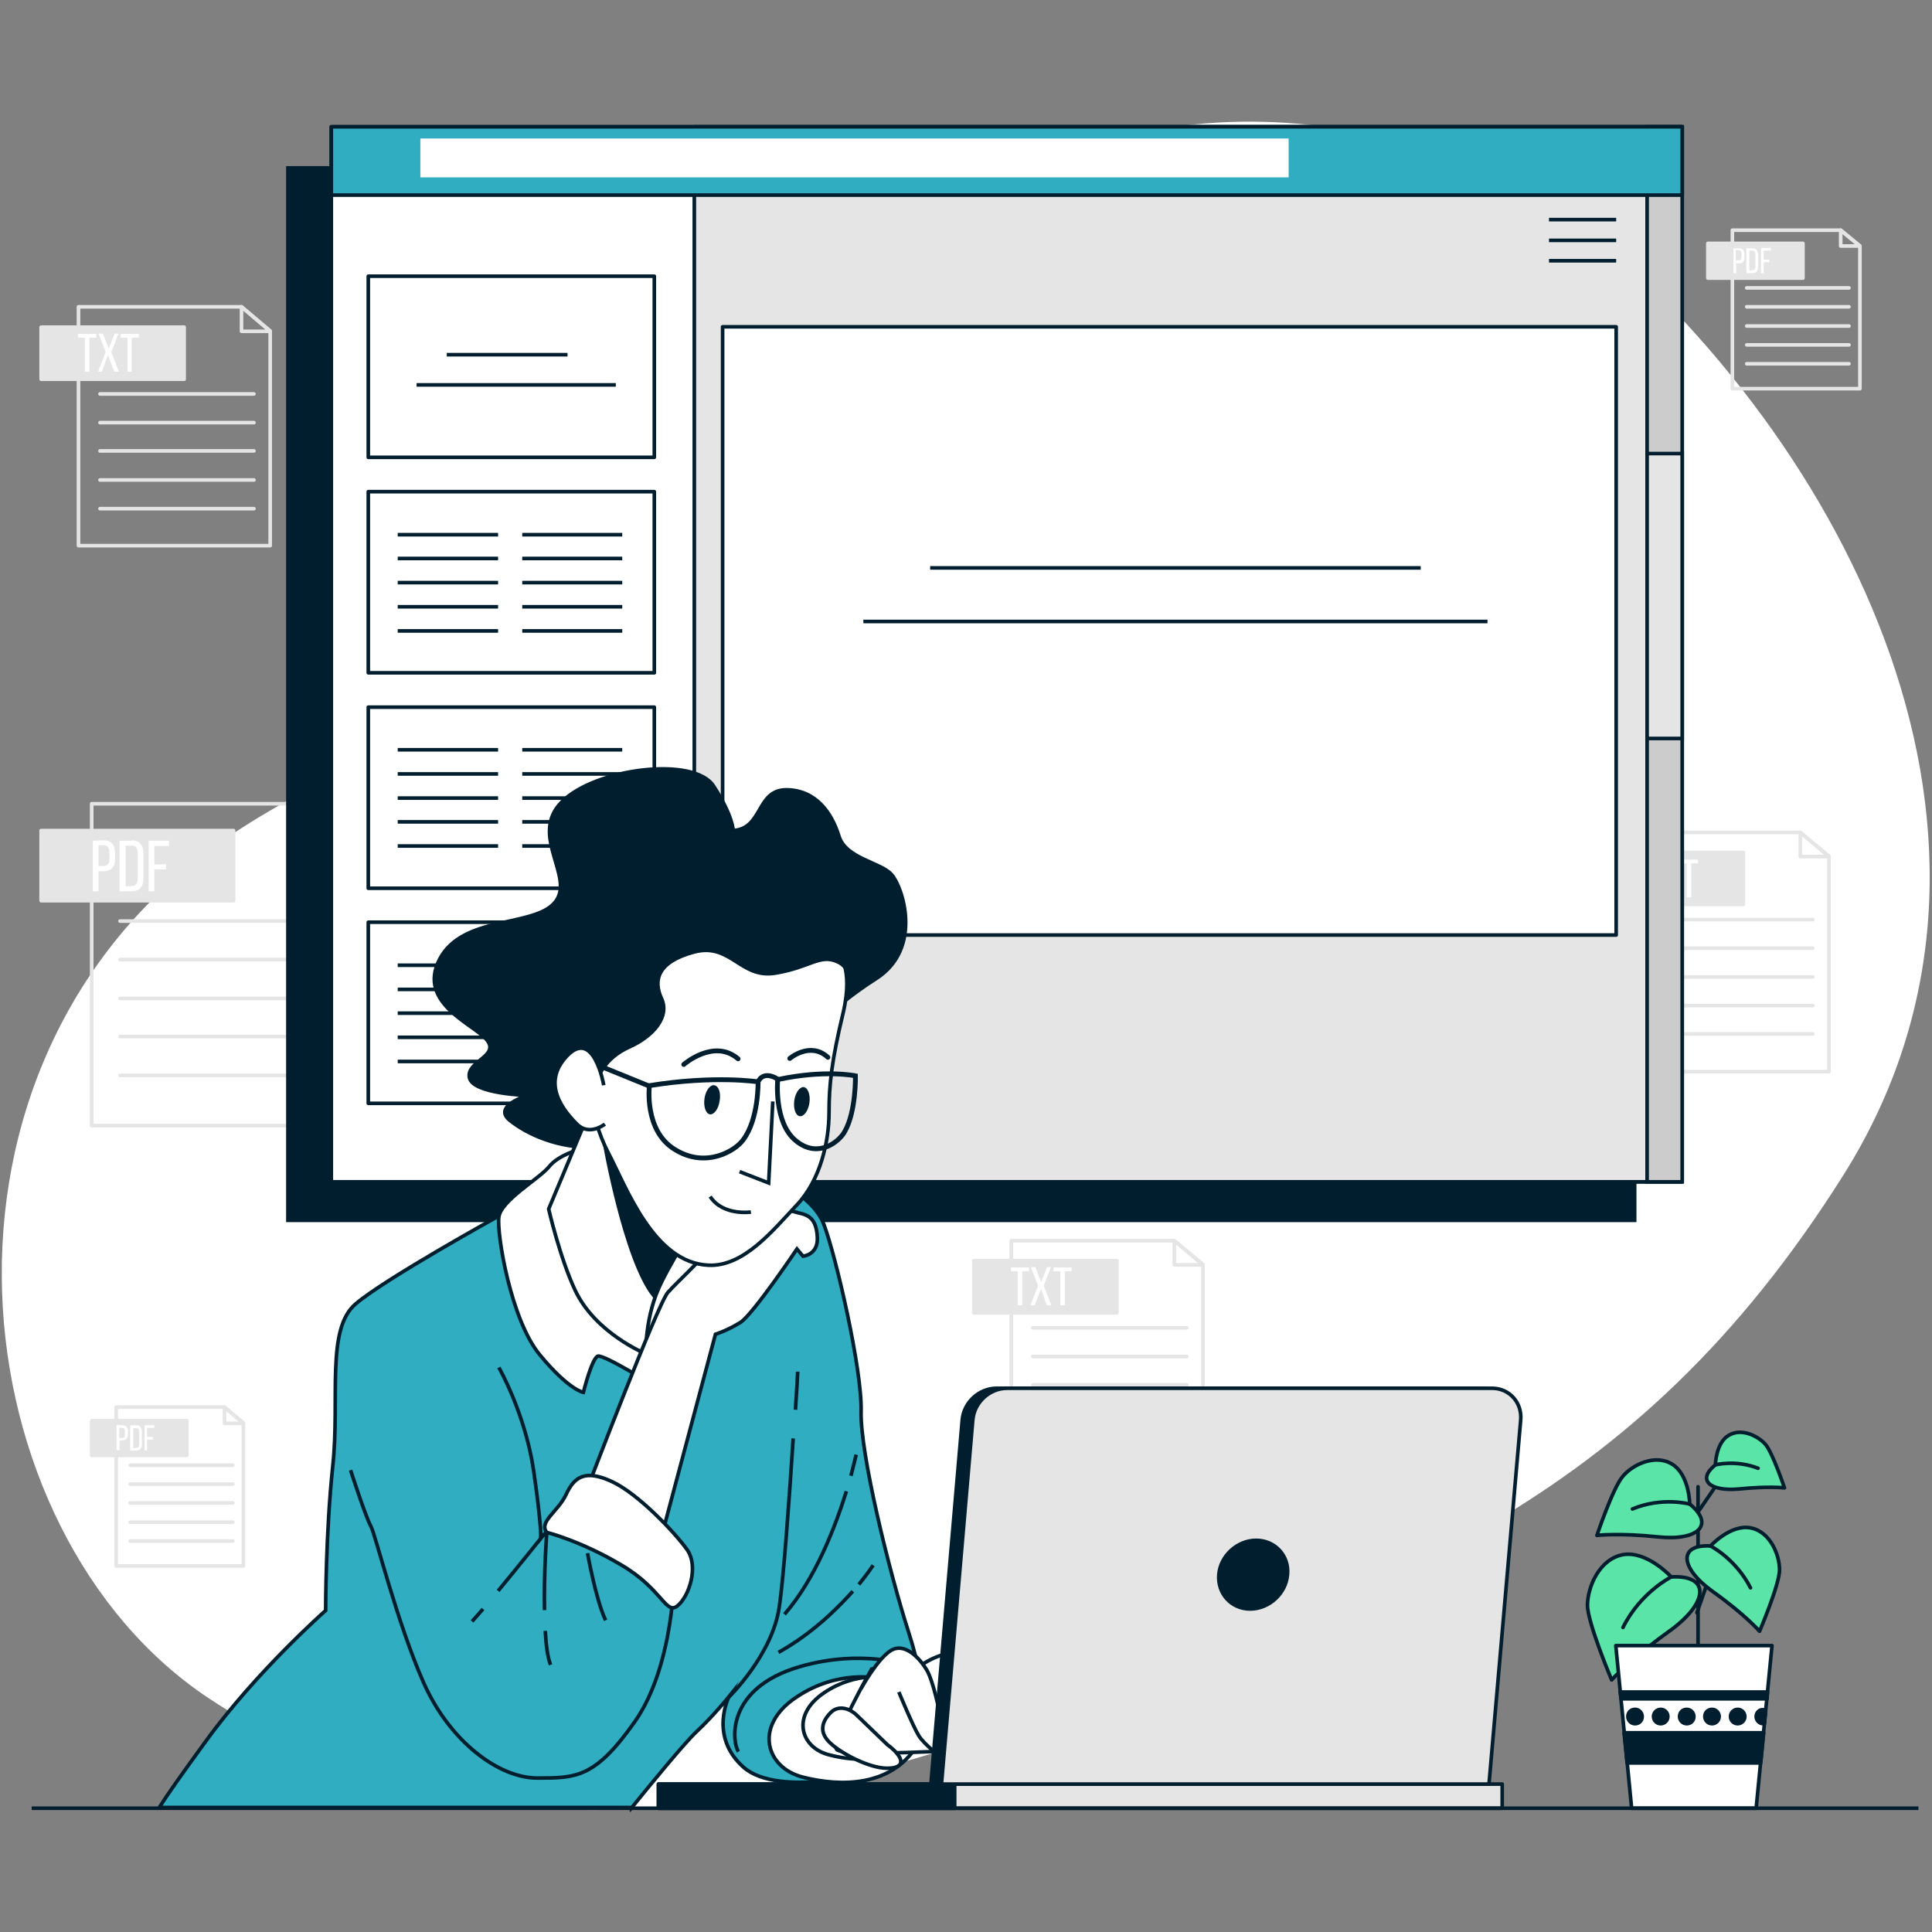 <?xml version="1.0" encoding="utf-8"?>
<!-- Generator: Adobe Illustrator 24.0.3, SVG Export Plug-In . SVG Version: 6.00 Build 0)  -->
<svg version="1.1" id="Layer_1" xmlns="http://www.w3.org/2000/svg" xmlns:xlink="http://www.w3.org/1999/xlink" x="0px" y="0px"
	 viewBox="0 0 512 512" style="enable-background:new 0 0 512 512;" xml:space="preserve">
<rect x="0" y="0" width="512" height="512" fill="#808080" stroke="none"/>
<style type="text/css">
	.st0{fill:#30ADC0;}
	.st1{fill:#FFFFFF;}
	.st2{fill:#FFFFFF;stroke:#FFFFFF;stroke-miterlimit:10;}
	.st3{fill:none;stroke:#E5E5E5;stroke-width:0.956;stroke-linecap:round;stroke-linejoin:round;stroke-miterlimit:10;}
	.st4{fill:#E5E5E5;stroke:#E5E5E5;stroke-width:0.956;stroke-linecap:round;stroke-linejoin:round;stroke-miterlimit:10;}
	.st5{fill:#001E2D;stroke:#001E2D;stroke-width:0.956;stroke-miterlimit:10;}
	.st6{fill:#FFFFFF;stroke:#001E2D;stroke-width:0.956;stroke-linecap:round;stroke-linejoin:round;stroke-miterlimit:10;}
	.st7{fill:none;stroke:#001E2D;stroke-width:0.956;stroke-miterlimit:10;}
	.st8{fill:#E5E5E5;stroke:#001E2D;stroke-width:0.956;stroke-linecap:round;stroke-linejoin:round;stroke-miterlimit:10;}
	.st9{fill:#CCCCCC;stroke:#001E2D;stroke-width:0.956;stroke-miterlimit:10;}
	.st10{fill:#E5E5E5;stroke:#001E2D;stroke-width:0.956;stroke-miterlimit:10;}
	.st11{fill:#30ADC0;stroke:#001E2D;stroke-width:0.956;stroke-linecap:round;stroke-linejoin:round;stroke-miterlimit:10;}
	.st12{fill:none;stroke:#001E2D;stroke-width:0.956;stroke-linecap:round;stroke-linejoin:round;stroke-miterlimit:10;}
	.st13{fill:#5AE4A7;stroke:#001E2D;stroke-width:0.956;stroke-linecap:round;stroke-linejoin:round;stroke-miterlimit:10;}
	.st14{fill:#001E2D;stroke:#001E2D;stroke-width:0.956;stroke-linecap:round;stroke-linejoin:round;stroke-miterlimit:10;}
	.st15{fill:#30ADC0;stroke:#001E2D;stroke-width:0.956;stroke-miterlimit:10;}
	.st16{fill:#FFFFFF;stroke:#001E2D;stroke-width:0.956;stroke-miterlimit:10;}
	.st17{fill:#001E2D;}
	.st18{fill:none;stroke:#001E2D;stroke-width:1.275;stroke-linecap:round;stroke-miterlimit:10;}
	.st19{fill:none;stroke:#001E2D;stroke-width:1.275;stroke-miterlimit:10;}
</style>
<title></title>
<g>
	<g>
		<path class="st0" d="M417.8,59c0,0-57.9-42.7-131.9-19.2s-104.1,87.1-146,132c-21.9,23.4-54.8,33.2-81,51.7
			C-25,282.6-10.4,406,55.7,449.7c57.3,37.9,128,38.9,219.5,4.9S432.4,399.4,488,311.3S489.2,117.4,417.8,59z"/>
		<path class="st1" d="M417.8,59c0,0-57.9-42.7-131.9-19.2s-104.1,87.1-146,132c-21.9,23.4-54.8,33.2-81,51.7
			C-25,282.6-10.4,406,55.7,449.7c57.3,37.9,128,38.9,219.5,4.9S432.4,399.4,488,311.3S489.2,117.4,417.8,59z"/>
	</g>
	<g>
		<path class="st2" d="M417.8,59c0,0-57.9-42.7-131.9-19.2s-104.1,87.1-146,132c-21.9,23.4-54.8,33.2-81,51.7
			C-25,282.6-10.4,406,55.7,449.7c57.3,37.9,128,38.9,219.5,4.9S432.4,399.4,488,311.3S489.2,117.4,417.8,59z"/>
	</g>
	<g>
		<polygon class="st3" points="71.6,144.6 20.8,144.6 20.8,81.3 64,81.3 71.6,87.7 		"/>
		<polygon class="st3" points="64,81.3 64,87.8 71.6,87.8 		"/>
		<rect x="10.9" y="86.7" class="st4" width="37.9" height="13.8"/>
		<line class="st3" x1="26.5" y1="104.4" x2="67.3" y2="104.4"/>
		<line class="st3" x1="26.5" y1="112" x2="67.3" y2="112"/>
		<line class="st3" x1="26.5" y1="119.5" x2="67.3" y2="119.5"/>
		<line class="st3" x1="26.5" y1="127.2" x2="67.3" y2="127.2"/>
		<line class="st3" x1="26.5" y1="134.8" x2="67.3" y2="134.8"/>
		<g>
			<path class="st1" d="M22.5,98.5v-9h-1.8v-1h4.8v1h-1.8v9H22.5z"/>
			<path class="st1" d="M28.6,94.1L27,98.5h-1l2-5.2l-1.9-4.9h1.2l1.5,4l1.6-4h1l-1.9,4.9l2,5.2h-1.2L28.6,94.1z"/>
			<path class="st1" d="M33.8,98.5v-9H32v-1h4.8v1h-1.9v9H33.8z"/>
		</g>
	</g>
	<g>
		<polygon class="st3" points="484.7,284 433.9,284 433.9,220.6 477.1,220.6 484.7,226.9 		"/>
		<polygon class="st3" points="477.1,220.6 477.1,227 484.7,227 		"/>
		<rect x="424.1" y="225.9" class="st4" width="37.9" height="13.8"/>
		<line class="st3" x1="439.6" y1="243.7" x2="480.4" y2="243.7"/>
		<line class="st3" x1="439.6" y1="251.3" x2="480.4" y2="251.3"/>
		<line class="st3" x1="439.6" y1="258.9" x2="480.4" y2="258.9"/>
		<line class="st3" x1="439.6" y1="266.5" x2="480.4" y2="266.5"/>
		<line class="st3" x1="439.6" y1="274" x2="480.4" y2="274"/>
		<g>
			<path class="st1" d="M435.6,237.8v-9h-1.8v-1h4.8v1h-1.8v9H435.6z"/>
			<path class="st1" d="M441.8,233.5l-1.7,4.3H439l2-5.2l-1.9-4.9h1.2l1.5,4l1.6-4h1l-1.9,4.9l2,5.2h-1.2L441.8,233.5z"/>
			<path class="st1" d="M447,237.8v-9h-1.8v-1h4.8v1h-1.8v9H447z"/>
		</g>
	</g>
	<g>
		<polygon class="st3" points="318.8,392.1 268,392.1 268,328.8 311.2,328.8 318.8,335.1 		"/>
		<polygon class="st3" points="311.2,328.8 311.2,335.2 318.8,335.2 		"/>
		<rect x="258.1" y="334.1" class="st4" width="37.9" height="13.8"/>
		<line class="st3" x1="273.7" y1="351.9" x2="314.5" y2="351.9"/>
		<line class="st3" x1="273.7" y1="359.5" x2="314.5" y2="359.5"/>
		<line class="st3" x1="273.7" y1="367" x2="314.5" y2="367"/>
		<line class="st3" x1="273.7" y1="374.6" x2="314.5" y2="374.6"/>
		<line class="st3" x1="273.7" y1="382.2" x2="314.5" y2="382.2"/>
		<g>
			<path class="st1" d="M269.7,345.9v-9h-1.8v-1h4.8v1h-1.8v9H269.7z"/>
			<path class="st1" d="M275.9,341.6l-1.7,4.3h-1.1l2-5.2l-1.9-4.9h1.2l1.5,4l1.6-4h1l-1.9,4.9l2,5.2h-1.2L275.9,341.6z"/>
			<path class="st1" d="M281,345.9v-9h-1.8v-1h4.8v1h-1.8v9H281z"/>
		</g>
	</g>
	<g>
		<polygon class="st3" points="92.6,298.3 24.3,298.3 24.3,213 82.4,213 92.6,221.5 		"/>
		<polygon class="st3" points="82.4,213 82.4,221.6 92.6,221.6 		"/>
		<rect x="10.9" y="220.1" class="st4" width="51" height="18.6"/>
		<line class="st3" x1="31.8" y1="244.1" x2="86.8" y2="244.1"/>
		<line class="st3" x1="31.8" y1="254.3" x2="86.8" y2="254.3"/>
		<line class="st3" x1="31.8" y1="264.6" x2="86.8" y2="264.6"/>
		<line class="st3" x1="31.8" y1="274.7" x2="86.8" y2="274.7"/>
		<line class="st3" x1="31.8" y1="285" x2="86.8" y2="285"/>
		<g>
			<path class="st1" d="M27.5,222.7c2.1,0,3,1.3,3,3.3v1.6c0,2.1-1,3.3-3.1,3.3h-1.3v5.3h-1.5v-13.4L27.5,222.7L27.5,222.7z
				 M27.3,229.5c1.1,0,1.7-0.5,1.7-1.8v-1.8c0-1.2-0.4-1.9-1.5-1.9h-1.4v5.5H27.3z"/>
			<path class="st1" d="M34.9,222.7c2.1,0,3.1,1.3,3.1,3.4v6.8c0,2.1-1,3.3-3.1,3.3h-3.2v-13.4h3.2V222.7z M34.9,234.8
				c1.1,0,1.6-0.7,1.6-1.9V226c0-1.2-0.5-1.9-1.6-1.9h-1.6v10.8L34.9,234.8L34.9,234.8z"/>
			<path class="st1" d="M44,229v1.4h-3.1v5.8h-1.5v-13.4h5.4v1.4h-3.9v4.9L44,229L44,229z"/>
		</g>
	</g>
	<g>
		<polygon class="st3" points="64.5,415 30.8,415 30.8,372.9 59.5,372.9 64.5,377.1 		"/>
		<polygon class="st3" points="59.5,372.9 59.5,377.2 64.5,377.2 		"/>
		<rect x="24.3" y="376.5" class="st4" width="25.2" height="9.2"/>
		<line class="st3" x1="34.5" y1="388.3" x2="61.7" y2="388.3"/>
		<line class="st3" x1="34.5" y1="393.3" x2="61.7" y2="393.3"/>
		<line class="st3" x1="34.5" y1="398.3" x2="61.7" y2="398.3"/>
		<line class="st3" x1="34.5" y1="403.4" x2="61.7" y2="403.4"/>
		<line class="st3" x1="34.5" y1="408.4" x2="61.7" y2="408.4"/>
		<g>
			<path class="st1" d="M32.4,377.7c1,0,1.5,0.6,1.5,1.6v0.8c0,1.1-0.5,1.6-1.5,1.6h-0.7v2.6h-0.8v-6.7L32.4,377.7L32.4,377.7z
				 M32.3,381.1c0.6,0,0.8-0.3,0.8-0.9v-0.9c0-0.6-0.2-0.9-0.8-0.9h-0.7v2.7L32.3,381.1L32.3,381.1z"/>
			<path class="st1" d="M36.1,377.7c1,0,1.5,0.6,1.5,1.7v3.4c0,1-0.5,1.6-1.5,1.6h-1.6v-6.7H36.1z M36.1,383.7
				c0.5,0,0.8-0.3,0.8-0.9v-3.4c0-0.6-0.3-0.9-0.8-0.9h-0.8v5.3L36.1,383.7L36.1,383.7z"/>
			<path class="st1" d="M40.5,380.8v0.7H39v2.9h-0.7v-6.7h2.6v0.7H39v2.4H40.5z"/>
		</g>
	</g>
	<g>
		<polygon class="st3" points="492.9,103 459.1,103 459.1,61 487.8,61 492.9,65.2 		"/>
		<polygon class="st3" points="487.8,61 487.8,65.2 492.9,65.2 		"/>
		<rect x="452.6" y="64.5" class="st4" width="25.2" height="9.2"/>
		<line class="st3" x1="462.9" y1="76.3" x2="490" y2="76.3"/>
		<line class="st3" x1="462.9" y1="81.3" x2="490" y2="81.3"/>
		<line class="st3" x1="462.9" y1="86.4" x2="490" y2="86.4"/>
		<line class="st3" x1="462.9" y1="91.4" x2="490" y2="91.4"/>
		<line class="st3" x1="462.9" y1="96.4" x2="490" y2="96.4"/>
		<g>
			<path class="st1" d="M460.8,65.8c1,0,1.5,0.6,1.5,1.6v0.8c0,1.1-0.5,1.6-1.5,1.6h-0.7v2.6h-0.7v-6.6H460.8z M460.7,69
				c0.6,0,0.8-0.3,0.8-0.9v-0.9c0-0.6-0.2-0.9-0.8-0.9H460V69H460.7z"/>
			<path class="st1" d="M464.4,65.8c1,0,1.5,0.6,1.5,1.7v3.3c0,1-0.5,1.6-1.5,1.6h-1.6v-6.6H464.4z M464.4,71.6
				c0.5,0,0.8-0.3,0.8-0.9v-3.4c0-0.6-0.3-0.9-0.8-0.9h-0.8v5.3L464.4,71.6L464.4,71.6z"/>
			<path class="st1" d="M468.9,68.8v0.7h-1.5v2.9h-0.7v-6.7h2.6v0.7h-1.9v2.4H468.9z"/>
		</g>
	</g>
	<g>
		<rect x="76.3" y="44.5" class="st5" width="356.9" height="278.9"/>
		<g>
			<g>
				<rect x="87.8" y="33.6" class="st0" width="358" height="279.6"/>
				<rect x="87.8" y="33.6" class="st6" width="358" height="279.6"/>
				<g>
					<rect x="97.6" y="73.2" class="st6" width="75.8" height="48"/>
					<line class="st7" x1="118.4" y1="94" x2="150.4" y2="94"/>
					<line class="st7" x1="110.4" y1="102" x2="163.2" y2="102"/>
				</g>
				<g>
					<rect x="97.6" y="130.3" class="st6" width="75.8" height="48"/>
					<g>
						<line class="st7" x1="105.4" y1="141.7" x2="132" y2="141.7"/>
						<line class="st7" x1="105.4" y1="148" x2="132" y2="148"/>
						<line class="st7" x1="105.4" y1="154.4" x2="132" y2="154.4"/>
						<line class="st7" x1="105.4" y1="160.8" x2="132" y2="160.8"/>
						<line class="st7" x1="105.4" y1="167.2" x2="132" y2="167.2"/>
					</g>
					<g>
						<line class="st7" x1="138.4" y1="141.7" x2="164.9" y2="141.7"/>
						<line class="st7" x1="138.4" y1="148" x2="164.9" y2="148"/>
						<line class="st7" x1="138.4" y1="154.4" x2="164.9" y2="154.4"/>
						<line class="st7" x1="138.4" y1="160.8" x2="164.9" y2="160.8"/>
						<line class="st7" x1="138.4" y1="167.2" x2="164.9" y2="167.2"/>
					</g>
				</g>
				<g>
					<rect x="97.6" y="187.4" class="st6" width="75.8" height="48"/>
					<g>
						<line class="st7" x1="105.4" y1="198.7" x2="132" y2="198.7"/>
						<line class="st7" x1="105.4" y1="205.1" x2="132" y2="205.1"/>
						<line class="st7" x1="105.4" y1="211.5" x2="132" y2="211.5"/>
						<line class="st7" x1="105.4" y1="217.8" x2="132" y2="217.8"/>
						<line class="st7" x1="105.4" y1="224.2" x2="132" y2="224.2"/>
					</g>
					<g>
						<line class="st7" x1="138.4" y1="198.7" x2="164.9" y2="198.7"/>
						<line class="st7" x1="138.4" y1="205.1" x2="164.9" y2="205.1"/>
						<line class="st7" x1="138.4" y1="211.5" x2="164.9" y2="211.5"/>
						<line class="st7" x1="138.4" y1="217.8" x2="164.9" y2="217.8"/>
						<line class="st7" x1="138.4" y1="224.2" x2="164.9" y2="224.2"/>
					</g>
				</g>
				<g>
					<rect x="97.6" y="244.4" class="st6" width="75.8" height="48"/>
					<g>
						<line class="st7" x1="105.4" y1="255.8" x2="132" y2="255.8"/>
						<line class="st7" x1="105.4" y1="262.2" x2="132" y2="262.2"/>
						<line class="st7" x1="105.4" y1="268.5" x2="132" y2="268.5"/>
						<line class="st7" x1="105.4" y1="274.9" x2="132" y2="274.9"/>
						<line class="st7" x1="105.4" y1="281.3" x2="132" y2="281.3"/>
					</g>
					<g>
						<line class="st7" x1="138.4" y1="255.8" x2="164.9" y2="255.8"/>
						<line class="st7" x1="138.4" y1="262.2" x2="164.9" y2="262.2"/>
						<line class="st7" x1="138.4" y1="268.5" x2="164.9" y2="268.5"/>
						<line class="st7" x1="138.4" y1="274.9" x2="164.9" y2="274.9"/>
						<line class="st7" x1="138.4" y1="281.3" x2="164.9" y2="281.3"/>
					</g>
				</g>
				<rect x="184" y="33.6" class="st8" width="261.7" height="279.6"/>
				<rect x="191.5" y="86.6" class="st6" width="236.8" height="161.2"/>
				<line class="st7" x1="246.5" y1="150.5" x2="376.5" y2="150.5"/>
				<line class="st7" x1="228.8" y1="164.7" x2="394.2" y2="164.7"/>
			</g>
			<rect x="436.5" y="33.6" class="st9" width="9.3" height="279.6"/>
			<rect x="436.5" y="120.2" class="st10" width="9.3" height="75.5"/>
			<rect x="87.8" y="33.6" class="st11" width="358" height="18.1"/>
			<rect x="111.4" y="36.7" class="st1" width="230.1" height="10.3"/>
			<g>
				<line class="st7" x1="428.3" y1="58.2" x2="410.5" y2="58.2"/>
				<line class="st7" x1="428.3" y1="63.7" x2="410.5" y2="63.7"/>
				<line class="st7" x1="428.3" y1="69.1" x2="410.5" y2="69.1"/>
			</g>
		</g>
	</g>
	<g>
		<g>
			<line class="st12" x1="449.7" y1="427.4" x2="454" y2="415.1"/>
			<line class="st12" x1="450" y1="394" x2="450" y2="440.1"/>
			<g>
				<path class="st13" d="M442.9,417.9c0,0-6.4-7-12.8-5.9c-6.4,1.2-9.4,8.8-9.4,13.4s6.4,19.8,6.4,19.8s4.7-5.3,15.1-12.8
					C452.8,424.9,453.4,417.3,442.9,417.9z"/>
				<path class="st12" d="M442.9,417.9c0,0-8.2,4.1-12.8,13.4"/>
			</g>
			<g>
				<path class="st13" d="M453.3,409.7c0,0,5.3-5.8,10.6-4.8c5.3,1,7.7,7.3,7.7,11.1c0,3.9-5.3,16.3-5.3,16.3s-3.8-4.4-12.5-10.6
					C445.2,415.5,444.7,409.2,453.3,409.7z"/>
				<path class="st12" d="M453.3,409.7c0,0,6.7,3.4,10.6,11.1"/>
			</g>
			<line class="st12" x1="449.1" y1="402" x2="457.1" y2="390.3"/>
			<g>
				<path class="st13" d="M447.8,398.6c0,0-0.1-7.8-4.7-10.6c-4.6-2.8-10.6,0.3-13,3.2c-2.6,2.9-6.9,15.7-6.9,15.7s5.8-0.7,16.3,0.4
					C450.1,408.4,454.5,404,447.8,398.6z"/>
				<path class="st12" d="M447.8,398.6c0,0-7.3-2-15.2,1.3"/>
			</g>
			<g>
				<path class="st13" d="M454.6,388.2c0,0,0.1-5.8,3.5-7.8c3.4-2.1,7.8,0.2,9.7,2.3c1.9,2.1,5.1,11.6,5.1,11.6s-4.2-0.5-12.1,0.3
					C452.9,395.3,449.7,392.1,454.6,388.2z"/>
				<path class="st12" d="M454.6,388.2c0,0,5.4-1.4,11.3,0.9"/>
			</g>
		</g>
		<polygon class="st6" points="469.6,436.1 428.2,436.1 432.4,479.2 465.4,479.2 		"/>
		<g>
			<path class="st14" d="M458.6,454.9c0,1,0.8,1.9,1.9,1.9c1,0,1.9-0.8,1.9-1.9c0-1-0.8-1.9-1.9-1.9
				C459.5,453,458.6,453.8,458.6,454.9z"/>
			<path class="st14" d="M451.8,454.9c0,1,0.8,1.9,1.9,1.9c1,0,1.9-0.8,1.9-1.9c0-1-0.8-1.9-1.9-1.9
				C452.6,453,451.8,453.8,451.8,454.9z"/>
			<polygon class="st14" points="429.6,450.2 468.3,450.2 468.4,448.4 429.4,448.4 			"/>
			<polygon class="st14" points="466.6,467.2 467.4,459.2 430.4,459.2 431.2,467.2 			"/>
			<path class="st14" d="M465.4,454.9c0,1,0.8,1.9,1.9,1.9c0.1,0,0.2,0,0.3,0l0.3-3.6c-0.2-0.1-0.4-0.1-0.7-0.1
				C466.3,453,465.4,453.8,465.4,454.9z"/>
			<path class="st14" d="M445.1,454.9c0,1,0.8,1.9,1.9,1.9s1.9-0.8,1.9-1.9c0-1-0.8-1.9-1.9-1.9S445.1,453.8,445.1,454.9z"/>
			<path class="st14" d="M431.4,454.9c0,1,0.8,1.9,1.9,1.9s1.9-0.8,1.9-1.9c0-1-0.8-1.9-1.9-1.9C432.2,453,431.4,453.8,431.4,454.9z
				"/>
			<path class="st14" d="M438.2,454.9c0,1,0.8,1.9,1.9,1.9c1,0,1.9-0.8,1.9-1.9c0-1-0.8-1.9-1.9-1.9
				C439.1,453,438.2,453.8,438.2,454.9z"/>
		</g>
	</g>
	<g>
		<g>
			<path class="st15" d="M167.2,479.3c5.1-6.3,14.2-17.4,17.4-20.4c4.5-4.2,8.6-9.3,8.6-9.3s-5.4,10.5,3.8,18.7
				c9.3,8.3,36.6,1.9,42.6-2.6s6.7-15.9,1.3-32.8c-5.4-16.8-13-48-12.7-58.9s-6.7-41.3-9.9-49.6s-16.2-14.3-29.6-17.1
				c-13.3-2.9-49.3,12.1-49.3,12.1l-7.3,2.9c0,0-29.9,16.5-37.8,23.2c-8,6.7-4.2,25.1-6.1,42.9s-1.9,38.4-1.9,38.4
				S67.9,443,54.5,461.5c-6.5,8.9-10.2,14.2-12.3,17.5h124.9L167.2,479.3L167.2,479.3z"/>
			<path class="st16" d="M232.8,444.8c0,0-10.7-2.5-21.8,5c-11.3,7.5-8.2,18.7,1.9,21.2c10,2.5,23.1,2.5,30-8.2
				C249.7,452.3,237.8,444.2,232.8,444.8z"/>
			<path class="st16" d="M235.4,444.7c0,0-8.3-2-17,3.9c-8.8,5.9-6.4,14.6,1.5,16.5c7.8,2,18,2,23.4-6.4
				C248.7,450.6,239.4,444.2,235.4,444.7z"/>
			<path class="st7" d="M210.8,373.6c0.4-5.8,0.6-9.8,0.6-10.1"/>
			<path class="st7" d="M193.2,449.7c0,0,11.5-11.2,13.3-23.8c1.2-7.9,2.7-29.2,3.7-44.7"/>
			<path class="st7" d="M224.3,395.2c-2.9,9.3-8.2,23.2-16.4,32.6"/>
			<path class="st7" d="M226.9,385.5c0,0-0.5,2.1-1.4,5.6"/>
			<path class="st7" d="M226,421.7c-4.3,4.8-10.9,11.3-19.7,16.2"/>
			<path class="st7" d="M231.4,414.8c0,0-1.3,2-3.8,5.1"/>
			<path class="st7" d="M242.5,441.7c0,0-14.6-5.4-32.5,0.6c-17.8,6.1-15.9,19.7-14.3,21.9"/>
		</g>
		<path class="st5" d="M194.3,220.1c0,0,0-3.8-5.2-11.8s-31.4-4.7-40.2,4.2c-8.9,8.9,3.8,20.1-1.9,26.7c-5.6,6.6-24.4,3.3-30.5,15
			c-6.1,11.8,9.4,17.3,12.6,21.5c3.3,4.2-5.6,5.6-4.7,9.9s15.4,4.7,15.4,4.7s-9.4,2.8-4.7,6.6c4.7,3.8,13.1,7.5,22.5,7.1
			c9.4-0.5,7.1-18.7,6.1-32.4c-0.9-13.5,11.3-28.6,25.3-27.2s29.1,17.3,26.7,24.4s3.8-1.4,16.4-9.4c12.6-8,7.1-24.4,4.2-27.6
			c-2.8-3.3-12.2-4.2-14-10.3c-1.9-6.1-6.1-12.2-14-12.2C200.4,209.4,202.2,219.6,194.3,220.1z"/>
		<path class="st16" d="M154.1,304.4c0,0-6.1,1.6-8.6,4.8c-2.6,3.2-12.7,8.9-13.3,13.3c-0.6,4.5,3.2,27.4,10.9,36.6
			c7.7,9.3,11.5,9.9,11.5,9.9s2.2-8.9,3.8-9.6c1.6-0.6,16.2,8.6,16.2,8.6s2.6-14.9,4.2-14.9c1.6,0,6.7,5.1,6.7,5.1
			s1.9-12.7,0.6-22.6c-1.3-9.9-9.6-21.9-15.5-26.1C164.3,305.3,159.5,301.5,154.1,304.4z"/>
		<path class="st16" d="M157.2,292.2l-11.8,28.2c0,0,3,13,7,21.5c5.4,11.5,18.8,16.9,18.8,16.9s-0.5-9.9,4.2-19.2
			c4.7-9.4,9.4-15.4,9.4-15.4S163.8,303.5,157.2,292.2z"/>
		<path class="st5" d="M160.2,302.9c0,0,5.4,30.8,13,40.4l7.3-13.8l-19.1-30L160.2,302.9z"/>
		<path class="st16" d="M155.7,394.3c0,0,18.7-49,21.3-51.8c2.6-2.9,8.3-8,10.9-11.5c2.6-3.5,9.6-12.5,12.1-12.5
			c2.6,0,8.6,2.2,11.5,2.9c2.9,0.6,4.8,1.6,5.1,6.4s-3.8,5.1-3.8,5.1l-1.6-1.9c0,0-11.5,17.1-14.9,19.4c-3.5,2.2-6.7,3.2-6.7,3.2
			l-15.2,57L155.7,394.3z"/>
		<g>
			<path class="st16" d="M221.9,252.3c0,0,4.5,3.7,1.5,16.3c-3,12.5-3.7,18.9-3.7,26.3s-2.2,17.8-8.6,24.5
				c-6.3,6.7-14,16.3-23.3,15.9c-14.6-0.6-21.8-20.7-26.7-30c-4.8-9.3-6-21.8-6-27.1c0-5.2,0.7-17.4,7.4-26.7s24.8-12.9,32.6-11.9
				C202.9,240.9,212.6,242,221.9,252.3z"/>
			<path class="st5" d="M158.5,285.7c0,0,1.5-5.2,8.2-8.2s10.8-8.2,8.6-12.9c-2.2-4.8-1.1-9.7,8.6-12.3c9.7-2.6,12.3,7.1,21.5,5.6
				c9.3-1.5,11.9-5.2,16.6-3c4.8,2.2,2.6,8.6,2.6,8.6s6-10.8-5.6-23c-11.5-12.3-39.2-16.6-58.6-2.6c-19.2,14-8.2,47-8.2,47
				S153.3,286.5,158.5,285.7z"/>
			<polyline class="st7" points="204.8,291.9 203.7,313.5 196,310.5 			"/>
			<path class="st7" d="M199,321.2c0,0-7.4,1.1-10.8-4.1"/>
			<path class="st17" d="M190.7,291.8c-0.3,2.1-1.5,3.7-2.6,3.5s-1.7-2.1-1.4-4.2s1.5-3.7,2.6-3.5
				C190.5,287.8,191.1,289.7,190.7,291.8z"/>
			<path class="st17" d="M214.5,292.3c-0.3,2.1-1.5,3.7-2.6,3.5s-1.7-2.1-1.4-4.2s1.5-3.7,2.6-3.5
				C214.2,288.4,214.8,290.3,214.5,292.3z"/>
			<path class="st18" d="M181.2,282.1c0,0,8-7,14.4-1.5"/>
			<path class="st18" d="M209.3,280.5c0,0,5.4-4.6,10.1-0.3"/>
			<g>
				<path class="st19" d="M200.9,286.7c0,0-11.4-1.8-28.8,1c0,0-1.5,11.9,6.7,16.9c8.3,5.2,16.2,0.3,18.2-2.6
					C201.1,296.5,200.9,286.7,200.9,286.7z"/>
				<path class="st19" d="M226.7,285.1c0,0-8.1-1.7-20.6,1c0,0-1.1,11.4,4.8,16.2c5.9,4.9,11.6,0.2,13-2.5
					C226.9,294.5,226.7,285.1,226.7,285.1z"/>
				<path class="st19" d="M200.9,286.7c0,0,1.2-3.3,5.4-0.6"/>
				<line class="st19" x1="154.8" y1="280.8" x2="172" y2="287.8"/>
			</g>
			<path class="st16" d="M160,287.6c0,0-2.6-15.2-9.7-7.8c-7.1,7.4-0.7,14.8,2.6,18.1c3.3,3.3,7.4,0,7.4,0"/>
		</g>
		<g>
			<path class="st15" d="M132.2,362.4c0,0,6.9,12,9.2,27.2c2.2,15.2,1.9,18.1,1.9,18.1l11.2-13.3c0,0,18.1,12.7,21,16.8
				c2.9,4.2,3.2,5.4,3.2,5.4s0,24.8-10.5,39.7c-10.5,14.9-15.5,14.9-25.8,14.9c-10.2,0-23.2-9.6-30.2-25.4
				c-7-15.9-12.7-39.1-13.9-41.3c-1.3-2.2-5.4-14.9-5.4-14.9"/>
			<path class="st7" d="M128,426.4c-1.2,1.4-2.2,2.5-2.9,3.3"/>
			<path class="st7" d="M143.3,407.7c0,0-6,7.5-11.3,13.9"/>
			<path class="st16" d="M144.9,406.1c0,0,8.9,2.2,19.7,8.6c10.9,6.4,11.8,13.3,14.9,10.9c3.2-2.6,5.7-10.5,2.6-14.9
				c-3.2-4.5-13-14.9-20-18.1s-9.9-1.3-12.1,3.5C147.8,400.7,142.7,403.3,144.9,406.1z"/>
			<path class="st7" d="M144.5,432.2c0.2,3.7,0.6,6.9,1.4,9"/>
			<path class="st7" d="M144.9,406.1c0,0-0.8,10.7-0.6,20.6"/>
			<path class="st7" d="M155.7,411.6c0,0,2.2,12.4,4.8,17.8"/>
		</g>
		<g>
			<path class="st16" d="M231,442.3c0,0-10.9,19.1-9.3,21.3c1.6,2.2,36.9,0,36.9,0l1.9-7.7c0,0,7.3,2.9,13,2.9s1.3-1.6-0.6-3.5
				s-13-8.9-13.9-9.6C258.1,445.2,239.7,440.5,231,442.3z"/>
			<path class="st16" d="M254.1,440.2c0,0,5.1-1.5,6.5,1.7c1.4,3.3,0.7,17,0.2,20.6s-2.9,3.4-3.9,0s-3.4-21.8-3.4-21.8L254.1,440.2z
				"/>
			<path class="st16" d="M243.4,441.7c0,0,7.7-5.3,9.9-2.6c2.2,2.7,4.3,24.2,5,25.7s-2.9,2.7-4.3,1.2c-1.4-1.5-5.3-9.4-6.5-12.3
				C246.3,450.9,243.4,441.7,243.4,441.7z"/>
			<path class="st16" d="M228.2,447.5c0,0,4.3-7.9,7.9-10.1c3.6-2.2,7.5,1.9,9.4,5s3.4,11.1,4.3,15c0.9,3.9,3.3,8.4,1.9,8.9
				c-1.4,0.5-6.7-3.9-8.2-6.3s-5.3-11.6-5.3-11.6"/>
			<path class="st16" d="M235.2,462.4c0,0-6.2-6-8.2-7.9s-5-2.7-7-0.5c-2.1,2.2-3.1,5,0,7.9s10.4,6.7,15.1,6.7s3.9-2.4,2.7-3.8
				C236.7,463.4,235.2,462.4,235.2,462.4z"/>
		</g>
	</g>
	<g>
		<rect x="174.5" y="472.8" class="st8" width="223.6" height="6.4"/>
		<rect x="174.5" y="472.8" class="st14" width="78.5" height="6.4"/>
		<path class="st14" d="M246.7,472.8h145.1l8.4-96.5c0.4-4.6-3-8.4-7.6-8.4H264.1c-4.6,0-8.7,3.7-9.1,8.4L246.7,472.8z"/>
		<path class="st8" d="M249.5,472.8h145.1l8.4-96.5c0.4-4.6-3-8.4-7.6-8.4H266.9c-4.6,0-8.7,3.7-9.1,8.4L249.5,472.8z"/>
		<path class="st14" d="M323,417.3c0.4-5,4.9-9.1,9.9-9.1s8.8,4.1,8.3,9.1c-0.4,5-4.9,9.1-9.9,9.1S322.6,422.3,323,417.3z"/>
	</g>
	<line class="st7" x1="508.4" y1="479.2" x2="8.4" y2="479.2"/>
</g>
</svg>
